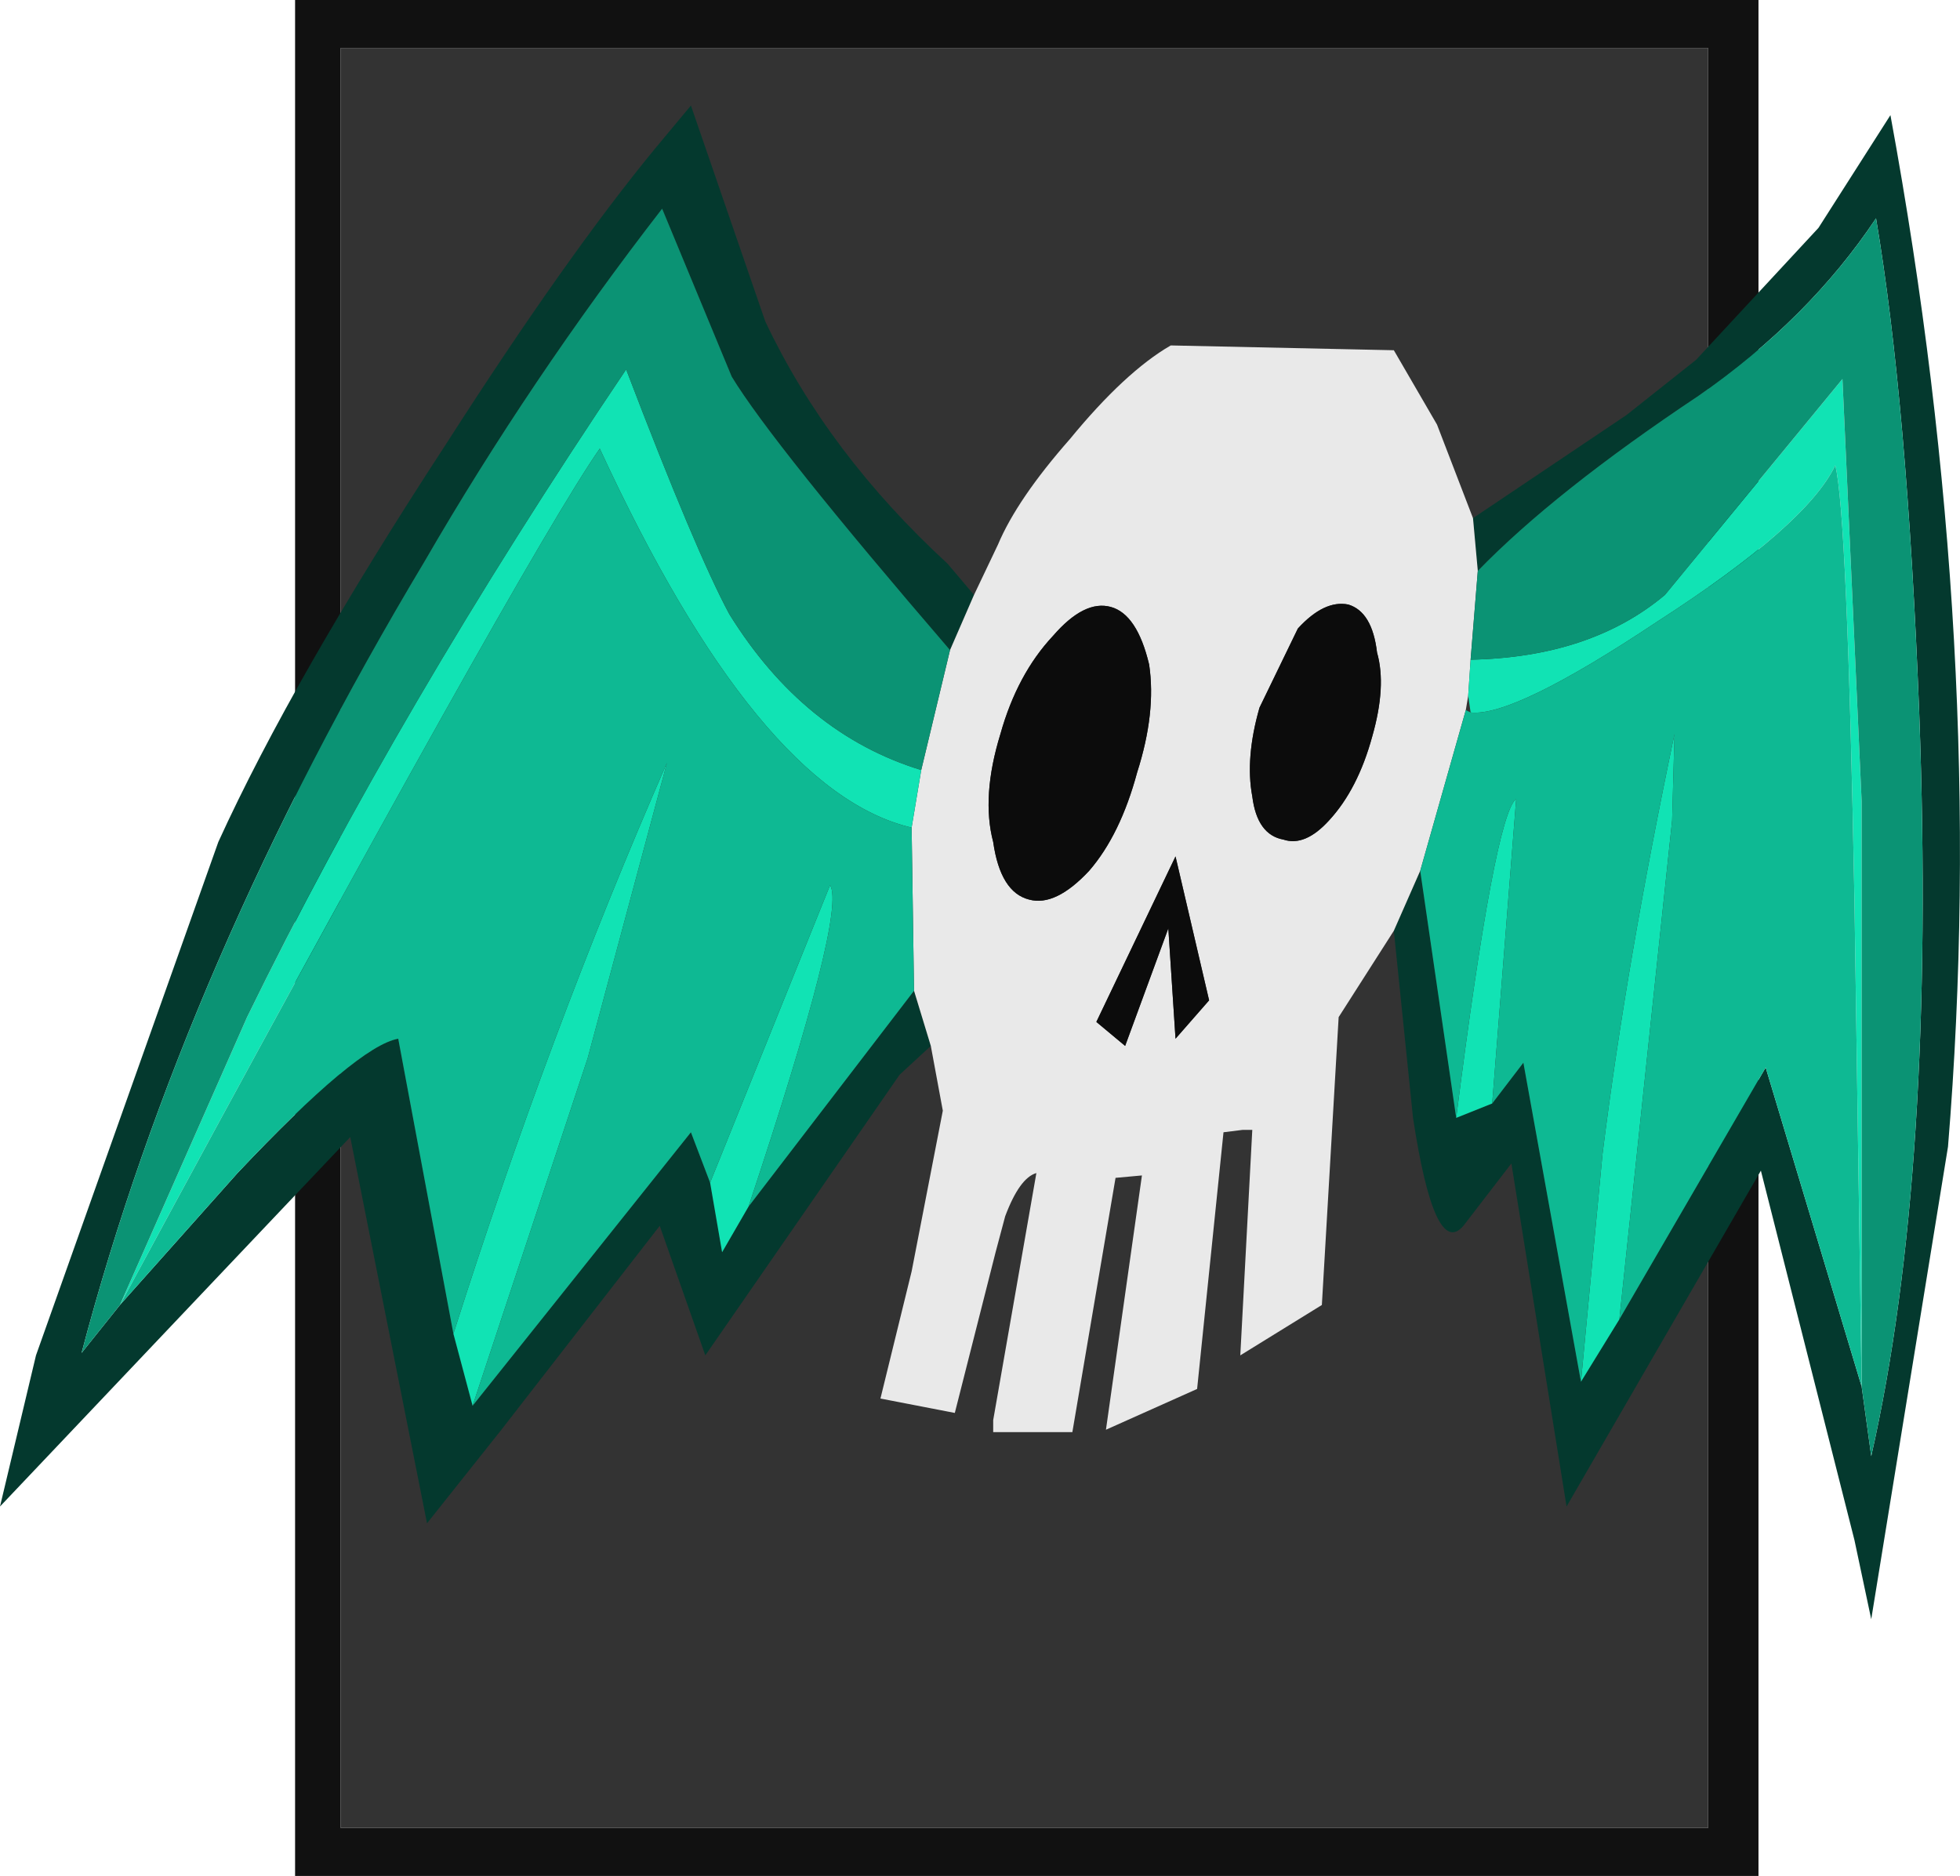 <?xml version="1.0" encoding="UTF-8" standalone="no"?>
<svg xmlns:ffdec="https://www.free-decompiler.com/flash" xmlns:xlink="http://www.w3.org/1999/xlink" ffdec:objectType="shape" height="39.1px" width="40.85px" xmlns="http://www.w3.org/2000/svg">
  <g transform="matrix(1.0, 0.0, 0.0, 1.0, 6.15, 39.1)">
    <path d="M0.95 -38.1 L29.45 -38.1 29.45 -1.0 0.95 -1.0 0.95 -38.1" fill="#333333" fill-rule="evenodd" stroke="none"/>
    <path d="M0.0 -39.1 L30.5 -39.1 30.5 0.0 0.0 0.0 0.0 -39.1 M0.95 -38.1 L0.95 -1.0 29.45 -1.0 29.45 -38.1 0.95 -38.1" fill="#111111" fill-rule="evenodd" stroke="none"/>
    <path d="M24.65 -27.2 L24.55 -28.3 27.75 -30.45 29.2 -31.6 31.75 -34.35 33.25 -36.7 Q35.3 -25.55 34.45 -15.2 L32.85 -5.35 32.5 -7.0 30.55 -14.7 26.5 -7.7 25.35 -14.85 24.35 -13.55 Q23.75 -12.85 23.3 -15.8 L22.9 -19.7 23.45 -20.95 24.2 -15.8 24.95 -16.1 25.6 -16.95 26.8 -10.3 27.6 -11.6 30.65 -16.85 32.65 -10.2 32.85 -8.75 Q34.2 -14.7 33.85 -24.25 33.6 -30.7 32.95 -34.55 31.55 -32.45 29.25 -30.85 26.25 -28.85 24.65 -27.2 M14.15 -26.7 L13.65 -25.55 Q9.95 -29.85 9.1 -31.25 L7.65 -34.75 Q4.9 -31.2 2.7 -27.4 -2.3 -19.05 -4.45 -10.9 L-3.65 -11.9 -1.2 -14.65 Q1.3 -17.3 2.15 -17.45 L3.3 -11.3 3.7 -9.8 8.25 -15.5 8.65 -14.45 8.9 -13.0 9.45 -13.95 12.9 -18.45 13.25 -17.3 12.6 -16.7 8.55 -10.85 7.6 -13.55 4.3 -9.3 2.75 -7.35 1.15 -15.4 -6.15 -7.7 -5.4 -10.85 -1.6 -21.55 Q-0.05 -24.95 3.15 -29.85 5.65 -33.75 7.5 -36.0 L8.25 -36.9 9.8 -32.4 Q11.1 -29.65 13.6 -27.35 L14.15 -26.7" fill="#04392e" fill-rule="evenodd" stroke="none"/>
    <path d="M22.55 -25.5 Q22.45 -26.35 21.95 -26.5 21.45 -26.6 20.9 -26.0 L20.1 -24.35 Q19.8 -23.3 19.95 -22.5 20.05 -21.7 20.6 -21.6 21.05 -21.45 21.55 -22.0 22.15 -22.65 22.45 -23.75 22.75 -24.8 22.55 -25.5 M24.55 -28.3 L24.65 -27.2 24.5 -25.35 24.45 -24.6 24.4 -24.3 23.45 -20.95 22.9 -19.7 21.75 -17.9 21.4 -11.9 19.7 -10.85 19.95 -15.55 19.75 -15.55 19.35 -15.5 18.8 -10.15 16.9 -9.3 17.65 -14.6 17.1 -14.55 16.2 -9.25 14.55 -9.25 14.55 -9.5 15.45 -14.65 Q15.1 -14.55 14.8 -13.75 L14.6 -13.0 13.75 -9.65 12.2 -9.95 12.85 -12.6 13.5 -15.95 13.25 -17.3 12.9 -18.45 12.85 -21.85 13.05 -23.05 13.65 -25.55 14.15 -26.7 14.65 -27.75 Q15.05 -28.7 16.15 -29.95 17.3 -31.35 18.25 -31.9 L22.9 -31.8 23.8 -30.25 24.55 -28.3 M17.55 -23.0 Q17.95 -24.25 17.8 -25.25 17.55 -26.3 17.0 -26.45 16.45 -26.6 15.8 -25.85 15.05 -25.05 14.7 -23.8 14.3 -22.5 14.55 -21.55 14.7 -20.5 15.3 -20.35 15.85 -20.2 16.55 -20.95 17.2 -21.7 17.55 -23.0 M18.35 -17.45 L19.05 -18.25 18.35 -21.25 16.7 -17.8 17.3 -17.3 18.2 -19.75 18.35 -17.45" fill="#e9e9e9" fill-rule="evenodd" stroke="none"/>
    <path d="M13.05 -23.05 L12.85 -21.85 Q9.65 -22.6 6.35 -29.75 4.75 -27.45 -3.65 -11.9 L-1.0 -17.9 Q2.15 -24.35 6.9 -31.4 8.35 -27.6 9.05 -26.3 10.6 -23.8 13.05 -23.05 M24.45 -24.6 L24.5 -25.35 Q27.0 -25.4 28.55 -26.7 L32.25 -31.2 32.65 -22.4 32.65 -10.2 32.5 -20.35 Q32.35 -28.45 32.1 -29.4 31.5 -28.15 28.4 -26.15 25.4 -24.15 24.5 -24.25 L24.45 -24.6 M27.6 -11.6 L26.8 -10.3 27.25 -15.05 Q27.75 -19.05 28.75 -23.8 L28.7 -22.0 27.6 -11.6 M24.95 -16.1 L24.2 -15.8 Q25.0 -22.1 25.45 -22.45 L24.95 -16.1 M9.45 -13.95 L8.9 -13.0 8.65 -14.45 11.15 -20.65 Q11.5 -20.1 9.45 -13.95 M3.7 -9.8 L3.3 -11.3 Q5.3 -17.6 7.75 -23.2 L6.1 -17.05 3.7 -9.8" fill="#11e3b4" fill-rule="evenodd" stroke="none"/>
    <path d="M13.65 -25.55 L13.05 -23.05 Q10.6 -23.8 9.05 -26.3 8.35 -27.6 6.9 -31.4 2.15 -24.35 -1.0 -17.9 L-3.65 -11.9 -4.45 -10.9 Q-2.3 -19.05 2.7 -27.4 4.9 -31.2 7.65 -34.75 L9.1 -31.25 Q9.95 -29.85 13.65 -25.55 M24.5 -25.35 L24.65 -27.2 Q26.25 -28.85 29.25 -30.85 31.55 -32.45 32.95 -34.55 33.6 -30.7 33.85 -24.25 34.2 -14.7 32.85 -8.75 L32.65 -10.2 32.65 -22.4 32.25 -31.2 28.55 -26.7 Q27.0 -25.4 24.5 -25.35" fill="#0b9374" fill-rule="evenodd" stroke="none"/>
    <path d="M22.55 -25.5 Q22.75 -24.8 22.45 -23.75 22.15 -22.65 21.55 -22.0 21.05 -21.45 20.6 -21.6 20.05 -21.7 19.95 -22.5 19.8 -23.3 20.1 -24.35 L20.9 -26.0 Q21.45 -26.6 21.95 -26.5 22.45 -26.35 22.55 -25.5 M17.55 -23.0 Q17.2 -21.7 16.55 -20.95 15.85 -20.2 15.3 -20.35 14.7 -20.5 14.55 -21.55 14.3 -22.5 14.7 -23.8 15.05 -25.05 15.8 -25.85 16.45 -26.6 17.0 -26.45 17.55 -26.3 17.8 -25.25 17.95 -24.25 17.55 -23.0 M18.35 -17.45 L18.2 -19.75 17.3 -17.3 16.7 -17.8 18.35 -21.25 19.05 -18.25 18.35 -17.45" fill="#0c0c0c" fill-rule="evenodd" stroke="none"/>
    <path d="M12.85 -21.85 L12.9 -18.45 9.45 -13.95 Q11.5 -20.1 11.15 -20.65 L8.65 -14.45 8.25 -15.5 3.7 -9.8 6.1 -17.05 7.75 -23.2 Q5.3 -17.6 3.3 -11.3 L2.15 -17.45 Q1.3 -17.3 -1.2 -14.65 L-3.65 -11.9 Q4.75 -27.45 6.35 -29.75 9.65 -22.6 12.85 -21.85 M23.45 -20.95 L24.4 -24.3 24.5 -24.25 Q25.4 -24.15 28.4 -26.15 31.5 -28.15 32.1 -29.4 32.35 -28.45 32.5 -20.35 L32.65 -10.2 30.65 -16.85 27.6 -11.6 28.7 -22.0 28.75 -23.8 Q27.75 -19.05 27.25 -15.05 L26.8 -10.3 25.6 -16.95 24.95 -16.1 25.45 -22.45 Q25.0 -22.1 24.2 -15.8 L23.45 -20.95" fill="#0eb993" fill-rule="evenodd" stroke="none"/>
  </g>
</svg>
